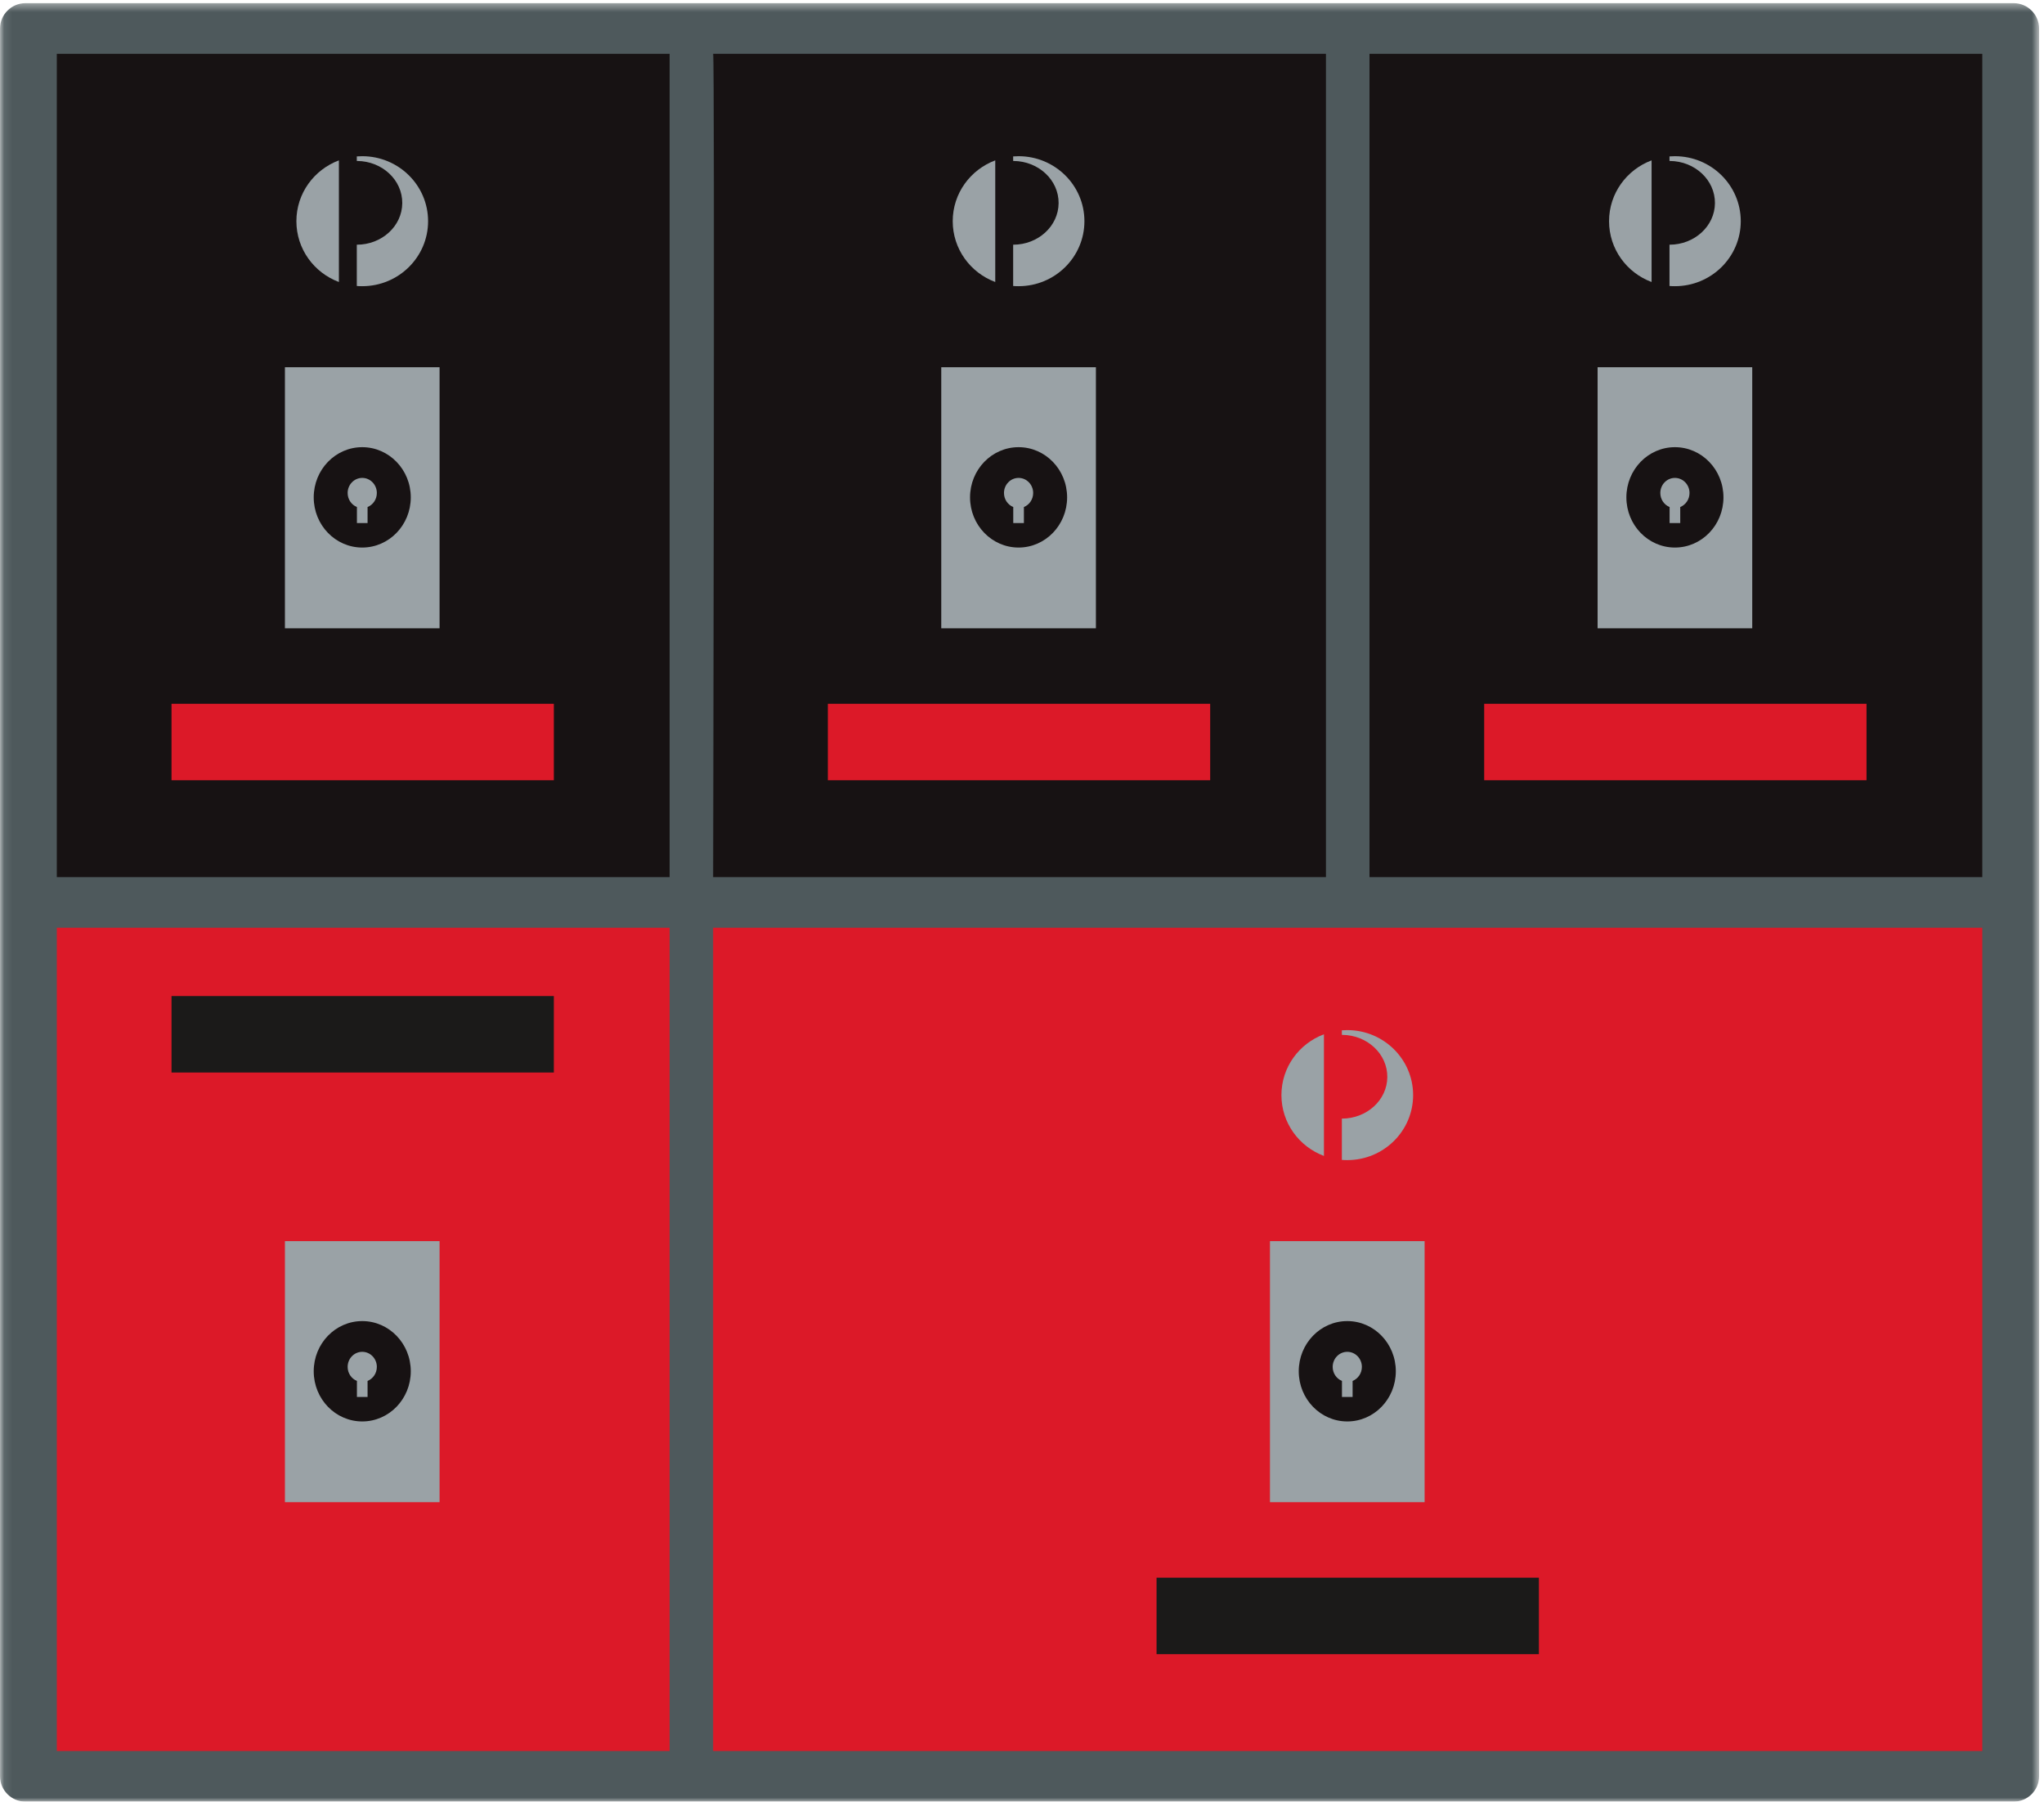 <?xml version="1.0" encoding="UTF-8"?>
<svg width="253px" height="223px" viewBox="0 0 253 223" version="1.1" xmlns="http://www.w3.org/2000/svg" xmlns:xlink="http://www.w3.org/1999/xlink">
    <!-- Generator: Sketch 49.2 (51160) - http://www.bohemiancoding.com/sketch -->
    <title>po_box_red_door_rgb</title>
    <desc>Created with Sketch.</desc>
    <defs>
        <polygon id="path-1" points="0.095 224 0.095 1.391 252.394 1.391 252.394 224"></polygon>
    </defs>
    <g id="Symbols" stroke="none" stroke-width="1" fill="none" fill-rule="evenodd">
        <g id="illustration-po-box" transform="translate(0, -1)">
            <g id="po_box_red_door_rgb">
                <g id="Group-3">
                    <mask id="mask-2" fill="white">
                        <use xlink:href="#path-1"></use>
                    </mask>
                    <g id="Clip-2"></g>
                    <path d="M3.155,1.391 L249.239,1.391 C250.981,1.391 252.394,2.805 252.394,4.546 L252.394,220.845 C252.394,222.588 250.981,224 249.239,224 L3.155,224 C1.412,224 0,222.588 0,220.845 L0,4.546 C0,2.805 1.412,1.391 3.155,1.391" id="Fill-1" fill="#4E595C" mask="url(#mask-2)"></path>
                </g>
                <polygon id="Fill-4" fill="#DC1928" points="7.032 217.73 82.883 217.73 82.883 115.83 7.032 115.83"></polygon>
                <polygon id="Fill-5" fill="#171213" points="7.032 109.561 82.883 109.561 82.883 7.662 7.032 7.662"></polygon>
                <polygon id="Fill-6" fill="#9AA2A6" points="35.267 78.769 54.408 78.769 54.408 46.455 35.267 46.455"></polygon>
                <path d="M50.845,62.562 C50.845,65.993 48.155,68.773 44.836,68.773 C41.519,68.773 38.831,65.993 38.831,62.562 C38.831,59.13 41.519,56.35 44.836,56.35 C48.155,56.35 50.845,59.13 50.845,62.562" id="Fill-7" fill="#171213"></path>
                <path d="M46.644,62.021 C46.644,60.991 45.835,60.153 44.836,60.153 C43.839,60.153 43.03,60.991 43.03,62.021 C43.03,62.813 43.506,63.485 44.178,63.758 L44.178,65.742 L45.496,65.742 L45.496,63.758 C46.168,63.485 46.644,62.813 46.644,62.021" id="Fill-8" fill="#9AA2A6"></path>
                <path d="M36.686,28.379 C36.686,31.821 38.87,34.756 41.948,35.906 L41.948,20.849 C38.87,22.002 36.686,24.935 36.686,28.379" id="Fill-9" fill="#9AA2A6"></path>
                <path d="M44.835,20.334 C44.609,20.334 44.385,20.341 44.164,20.359 L44.164,20.923 L44.205,20.923 C47.313,20.946 49.813,23.283 49.791,26.146 C49.771,28.995 47.255,31.289 44.164,31.289 L44.164,36.4 C44.385,36.419 44.609,36.424 44.835,36.424 C49.335,36.424 52.987,32.824 52.987,28.379 C52.987,23.935 49.335,20.334 44.835,20.334" id="Fill-10" fill="#9AA2A6"></path>
                <polygon id="Fill-11" fill="#DC1928" points="21.23 97.577 68.553 97.577 68.553 88.112 21.23 88.112"></polygon>
                <polygon id="Fill-12" fill="#1B1A19" points="21.23 133.752 68.553 133.752 68.553 124.287 21.23 124.287"></polygon>
                <path d="M88.272,7.662 L164.123,7.662 L164.123,109.561 L88.272,109.561 C88.272,109.561 88.483,7.873 88.272,7.662" id="Fill-13" fill="#171213"></path>
                <polygon id="Fill-14" fill="#9AA2A6" points="116.507 78.769 135.648 78.769 135.648 46.455 116.507 46.455"></polygon>
                <path d="M132.084,62.562 C132.084,65.993 129.395,68.773 126.077,68.773 C122.758,68.773 120.069,65.993 120.069,62.562 C120.069,59.13 122.758,56.35 126.077,56.35 C129.395,56.35 132.084,59.13 132.084,62.562" id="Fill-15" fill="#171213"></path>
                <path d="M127.883,62.021 C127.883,60.991 127.076,60.153 126.077,60.153 C125.079,60.153 124.27,60.991 124.27,62.021 C124.27,62.813 124.746,63.485 125.418,63.758 L125.418,65.742 L126.735,65.742 L126.735,63.758 C127.407,63.485 127.883,62.813 127.883,62.021" id="Fill-16" fill="#9AA2A6"></path>
                <path d="M117.925,28.379 C117.925,31.821 120.11,34.756 123.189,35.906 L123.189,20.849 C120.11,22.002 117.925,24.935 117.925,28.379" id="Fill-17" fill="#9AA2A6"></path>
                <path d="M126.076,20.334 C125.849,20.334 125.626,20.341 125.405,20.359 L125.405,20.923 L125.445,20.923 C128.551,20.946 131.053,23.283 131.031,26.146 C131.012,28.995 128.494,31.289 125.405,31.289 L125.405,36.4 C125.626,36.419 125.849,36.424 126.076,36.424 C130.575,36.424 134.226,32.824 134.226,28.379 C134.226,23.935 130.575,20.334 126.076,20.334" id="Fill-18" fill="#9AA2A6"></path>
                <polygon id="Fill-19" fill="#DC1928" points="102.469 97.577 149.793 97.577 149.793 88.112 102.469 88.112"></polygon>
                <polygon id="Fill-20" fill="#171213" points="169.511 109.561 245.362 109.561 245.362 7.662 169.511 7.662"></polygon>
                <polygon id="Fill-21" fill="#9AA2A6" points="197.746 78.769 216.887 78.769 216.887 46.455 197.746 46.455"></polygon>
                <path d="M213.324,62.562 C213.324,65.993 210.634,68.773 207.317,68.773 C203.998,68.773 201.308,65.993 201.308,62.562 C201.308,59.13 203.998,56.35 207.317,56.35 C210.634,56.35 213.324,59.13 213.324,62.562" id="Fill-22" fill="#171213"></path>
                <path d="M209.123,62.021 C209.123,60.991 208.315,60.153 207.317,60.153 C206.318,60.153 205.509,60.991 205.509,62.021 C205.509,62.813 205.985,63.485 206.657,63.758 L206.657,65.742 L207.975,65.742 L207.975,63.758 C208.645,63.485 209.123,62.813 209.123,62.021" id="Fill-23" fill="#9AA2A6"></path>
                <path d="M199.164,28.379 C199.164,31.821 201.349,34.756 204.428,35.906 L204.428,20.849 C201.349,22.002 199.164,24.935 199.164,28.379" id="Fill-24" fill="#9AA2A6"></path>
                <path d="M207.315,20.334 C207.088,20.334 206.866,20.341 206.645,20.359 L206.645,20.923 L206.684,20.923 C209.79,20.946 212.292,23.283 212.27,26.146 C212.251,28.995 209.733,31.289 206.645,31.289 L206.645,36.4 C206.866,36.419 207.088,36.424 207.315,36.424 C211.814,36.424 215.466,32.824 215.466,28.379 C215.466,23.935 211.814,20.334 207.315,20.334" id="Fill-25" fill="#9AA2A6"></path>
                <polygon id="Fill-26" fill="#DC1928" points="183.708 97.577 231.032 97.577 231.032 88.112 183.708 88.112"></polygon>
                <polygon id="Fill-27" fill="#9AA2A6" points="35.267 186.937 54.408 186.937 54.408 154.623 35.267 154.623"></polygon>
                <path d="M50.845,170.731 C50.845,174.163 48.155,176.941 44.836,176.941 C41.519,176.941 38.831,174.163 38.831,170.731 C38.831,167.298 41.519,164.519 44.836,164.519 C48.155,164.519 50.845,167.298 50.845,170.731" id="Fill-28" fill="#171213"></path>
                <path d="M46.644,170.19 C46.644,169.159 45.835,168.323 44.836,168.323 C43.839,168.323 43.03,169.159 43.03,170.19 C43.03,170.981 43.506,171.653 44.178,171.926 L44.178,173.912 L45.496,173.912 L45.496,171.926 C46.168,171.653 46.644,170.981 46.644,170.19" id="Fill-29" fill="#9AA2A6"></path>
                <path d="M132.084,170.731 C132.084,174.163 129.395,176.941 126.077,176.941 C122.758,176.941 120.069,174.163 120.069,170.731 C120.069,167.298 122.758,164.519 126.077,164.519 C129.395,164.519 132.084,167.298 132.084,170.731" id="Fill-30" fill="#171213"></path>
                <polygon id="Fill-31" fill="#DC1928" points="88.272 217.73 245.362 217.73 245.362 115.83 88.272 115.83"></polygon>
                <polygon id="Fill-32" fill="#9AA2A6" points="157.193 186.937 176.334 186.937 176.334 154.623 157.193 154.623"></polygon>
                <path d="M172.77,170.731 C172.77,174.163 170.081,176.941 166.763,176.941 C163.444,176.941 160.755,174.163 160.755,170.731 C160.755,167.298 163.444,164.519 166.763,164.519 C170.081,164.519 172.77,167.298 172.77,170.731" id="Fill-33" fill="#171213"></path>
                <path d="M168.569,170.19 C168.569,169.159 167.762,168.323 166.763,168.323 C165.765,168.323 164.955,169.159 164.955,170.19 C164.955,170.981 165.432,171.653 166.104,171.926 L166.104,173.912 L167.421,173.912 L167.421,171.926 C168.091,171.653 168.569,170.981 168.569,170.19" id="Fill-34" fill="#9AA2A6"></path>
                <path d="M158.611,136.547 C158.611,139.991 160.794,142.925 163.875,144.078 L163.875,129.019 C160.794,130.171 158.611,133.103 158.611,136.547" id="Fill-35" fill="#9AA2A6"></path>
                <path d="M166.762,128.502 C166.535,128.502 166.312,128.511 166.091,128.527 L166.091,129.092 L166.131,129.092 C169.237,129.114 171.739,131.453 171.717,134.316 C171.698,137.165 169.18,139.459 166.091,139.457 L166.091,144.568 C166.312,144.589 166.535,144.595 166.762,144.595 C171.261,144.595 174.912,140.992 174.912,136.547 C174.912,132.105 171.261,128.502 166.762,128.502" id="Fill-36" fill="#9AA2A6"></path>
                <polygon id="Fill-37" fill="#1B1A19" points="143.155 205.746 190.479 205.746 190.479 196.281 143.155 196.281"></polygon>
            </g>
        </g>
    </g>
</svg>